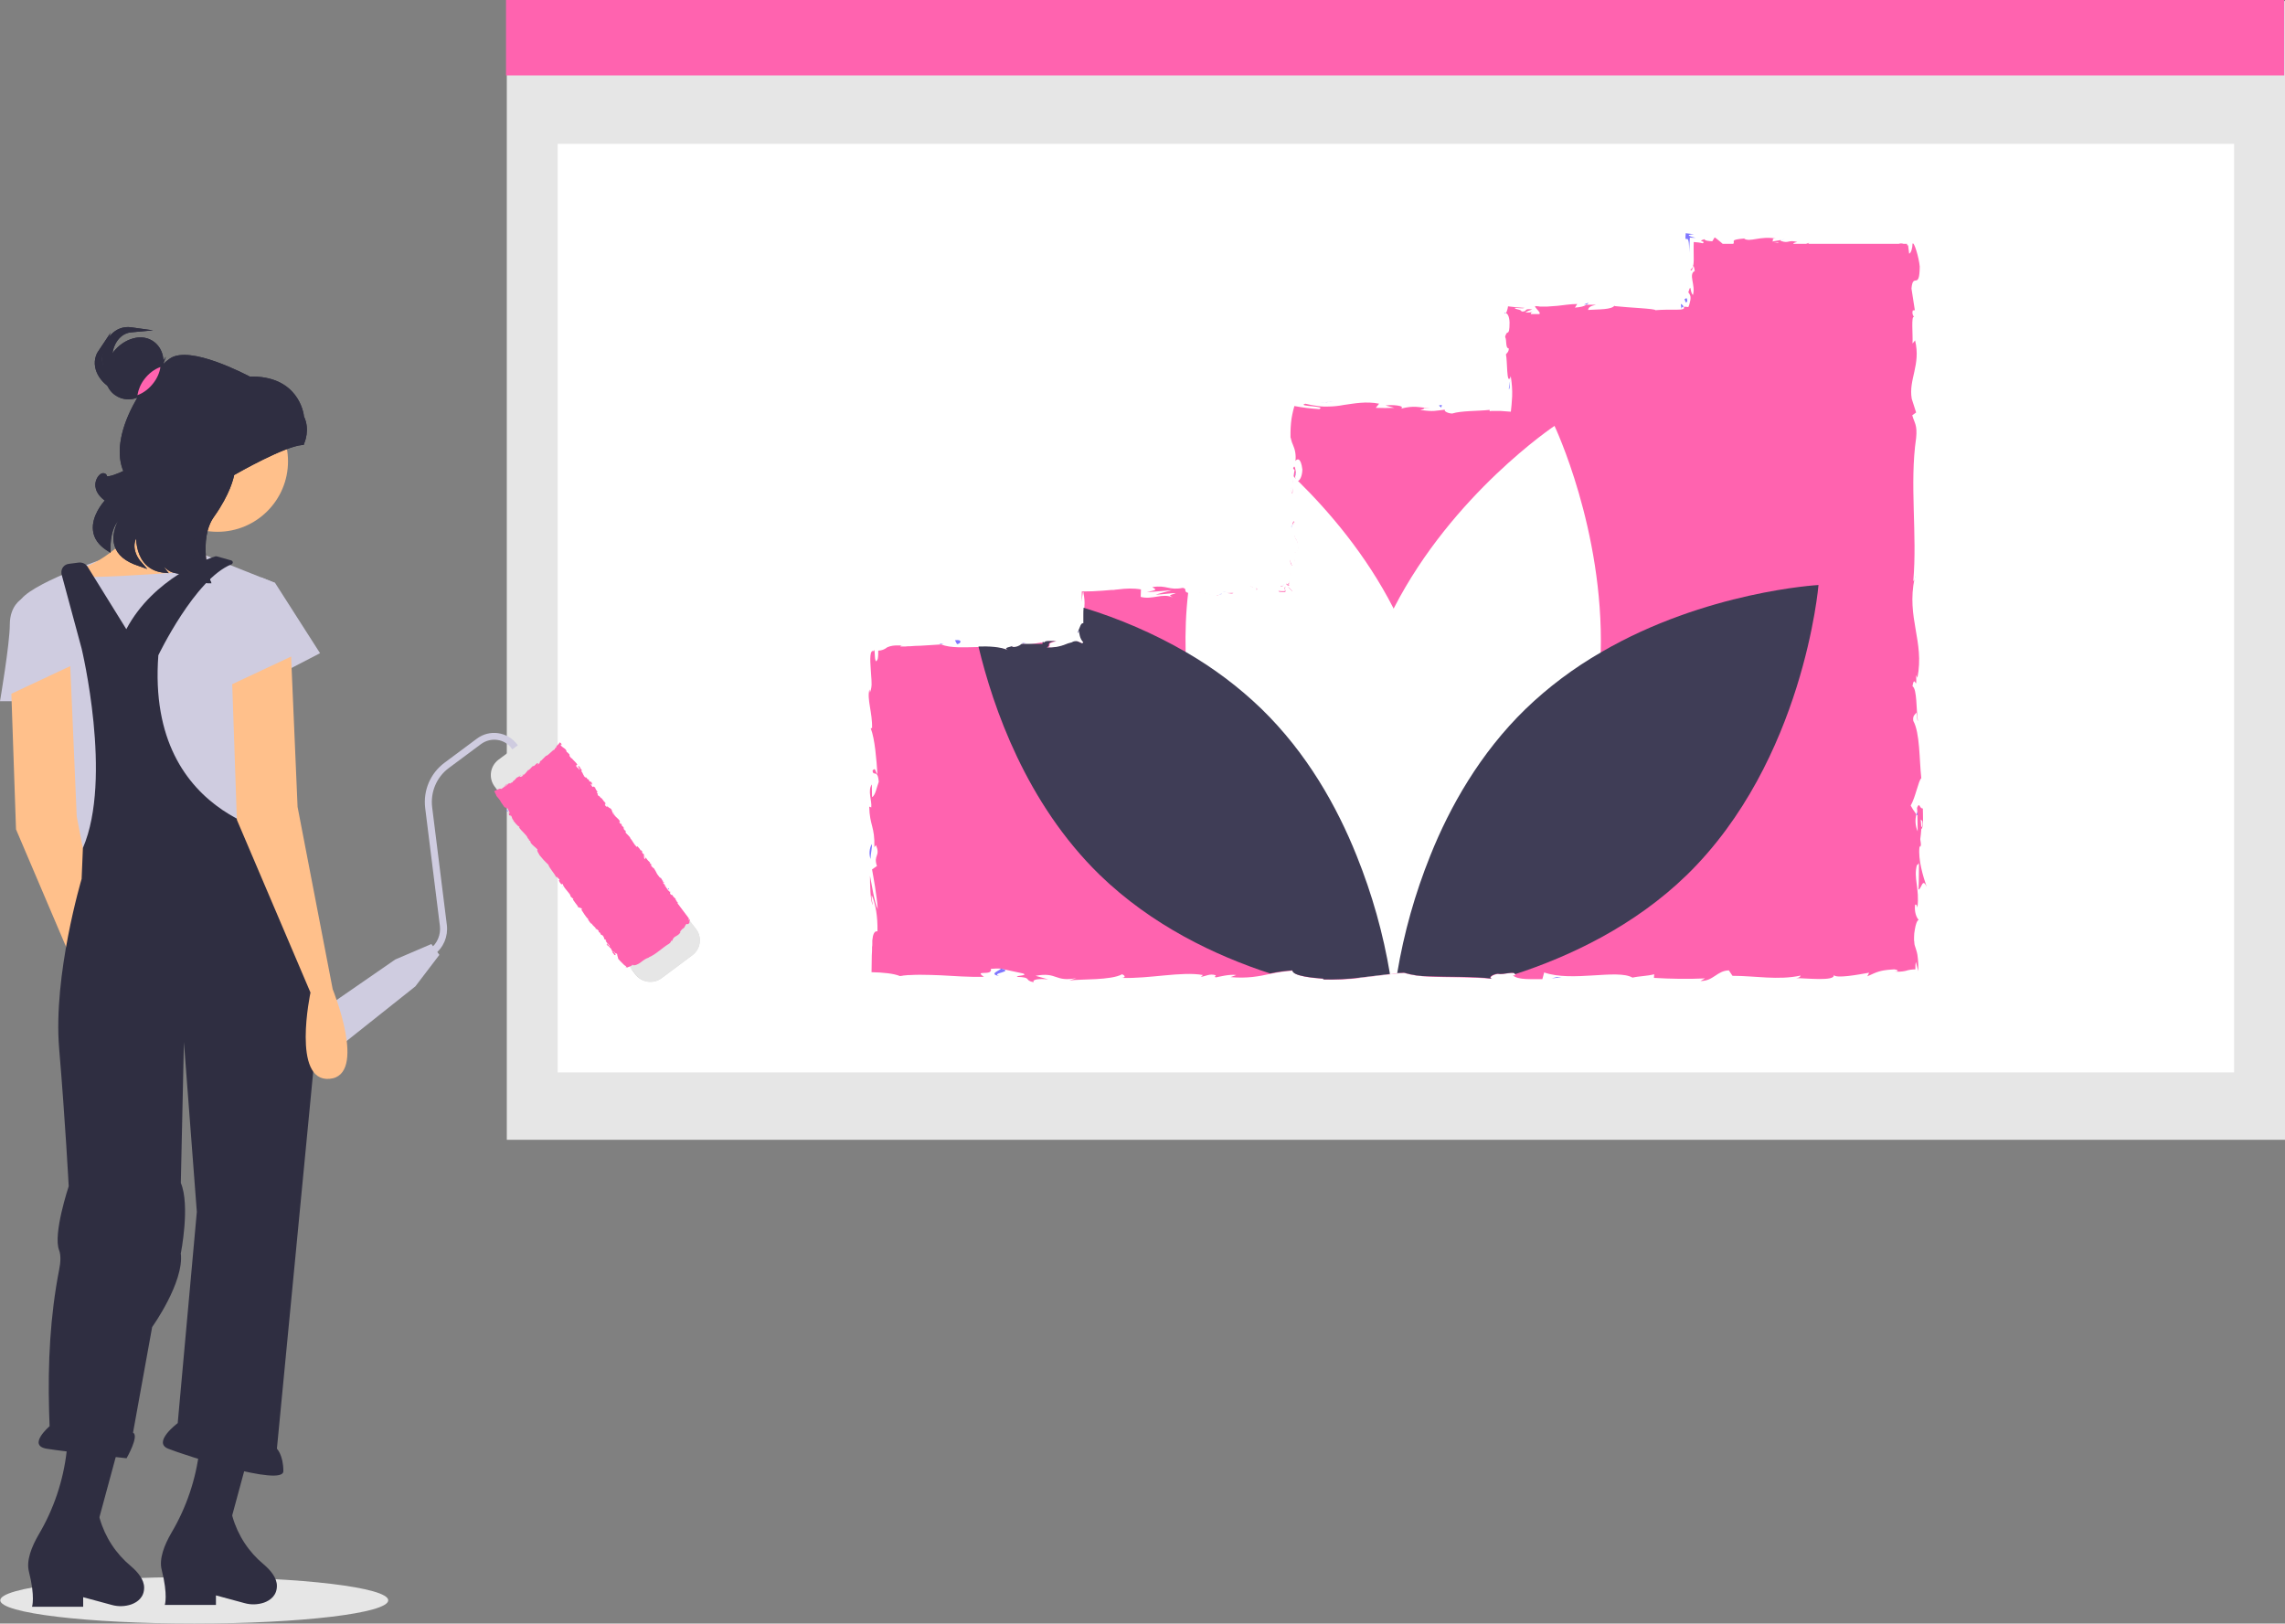 <?xml version="1.0" encoding="utf-8"?>
<!-- Generator: Adobe Illustrator 22.0.1, SVG Export Plug-In . SVG Version: 6.00 Build 0)  -->
<svg version="1.1" id="a1bb6ffe-8d83-4899-8fa0-fcb3165ea164"
	 xmlns="http://www.w3.org/2000/svg" xmlns:xlink="http://www.w3.org/1999/xlink" x="0px" y="0px" viewBox="0 0 884.6 628.6"
	 style="enable-background:new 0 0 884.6 628.6;" xml:space="preserve">
<rect x="0" y="0" width="884.6" height="628.6" fill="#808080" stroke="none"/>
<style type="text/css">
	.st0{fill:#FFFFFF;}
	.st1{fill:#7F77FF;}
	.st2{fill:#E6E6E6;}
	.st3{fill:#FF63AF;}
	.st4{fill:#3F3D56;}
	.st5{fill:#2F2E41;}
	.st6{opacity:0.2;enable-background:new    ;}
	.st7{fill:#CFCCE0;}
	.st8{fill:#FFC08B;}
	.st9{fill:#2F2E41;stroke:#2F2E41;stroke-miterlimit:10;}
</style>
<title>work_in_progress</title>
<circle class="st0" cx="217.7" cy="15" r="5.4"/>
<circle class="st0" cx="238.2" cy="15" r="5.4"/>
<ellipse transform="matrix(0.208 -0.978 0.978 0.208 190.452 265.013)" class="st0" cx="258.8" cy="15" rx="5.4" ry="5.4"/>
<path class="st1" d="M738.6,94.2l0.1,0.6c0.2,0.1,0.5,0.1,0.8,0.1L738.6,94.2z"/>
<g id="painting">
	<rect x="196.2" y="0.4" class="st2" width="688.4" height="440.9"/>
	<rect x="215.9" y="55.7" class="st0" width="649" height="359.5"/>
	<rect x="195.9" class="st3" width="688.4" height="29.2"/>
	<path class="st1" d="M584.7,146.2c-0.1,0.4-0.2,0.8-0.2,1.2L584.7,146.2z"/>
	<path class="st1" d="M501.7,184.2c0-0.9-0.2-1.3-0.3-1.3C501.5,183.7,501.6,184.4,501.7,184.2z"/>
	<path class="st1" d="M500.1,203.2c0,0.4-0.1,0.8-0.1,1.2C499.9,204,499.9,203.6,500.1,203.2z"/>
	<path class="st1" d="M584.6,147.4l-0.5,3.2C584.6,150.8,584.4,149,584.6,147.4z"/>
	<path class="st1" d="M613.2,117.9l1,0c0.3-0.2,0.6-0.4,0.8-0.7L613.2,117.9z"/>
	<path class="st1" d="M650.9,119.6c0.1-0.5,0.4-0.8,0.9-0.9c-0.3-0.4-0.5-0.7-0.9-1C650.5,117.6,651,119,650.9,119.6z"/>
	<path class="st1" d="M690.5,92.6c0.1,0,0.2,0,0.3-0.1L690.5,92.6z"/>
	<path class="st1" d="M689.7,92.8l0.8-0.1C690.2,92.7,689.9,92.7,689.7,92.8z"/>
	<path class="st1" d="M582.9,121.1c-0.2,0-0.4,0.1-0.5,0.2C582.6,121.5,582.8,121.4,582.9,121.1z"/>
	<path class="st3" d="M743.1,328c0.1-0.2,0.3-0.4,0.4-0.6l0.1,0.5c0.1-1,0-2-0.2-3c0.2-1.3,0.3-2.6,0.4-3.9c1-0.6,0.6-5.6,0.6-8
		c-1.4,0.2-1.2-2.9-2.3-0.1c0.1-0.2,0.1,0.7,0.2,2.2c0,0.3,0.1,0.7,0.1,1c0,0-0.1-0.1-0.1-0.2c0,1.6,0.1,3.7,0.1,6
		c-0.9-2.1-1.1-4.4-0.5-6.6c-0.9-1.2-1.8-2.6-2.2-3.4c1.9-3.3,3-9.7,4.1-10.6c-0.8-7.4-0.5-17.5-3.1-22.2c-0.3-2.1,0.7-2.4,1.2-3.2
		c0.3,1.2,0.2,2.7,0.6,3.3c-0.7-4.2-0.3-12.5-2.1-13.5c0.8-5.3,1.7,3,1.4-4.3l0.5,1c2.8-14.1-4.3-23.1-1.1-38.5
		c-0.1,0.6-0.2,0.9-0.5,1.1c1.6-18.2-1.5-37.5,1.1-55.4c0.5-5.1-0.6-5.7-1.5-8.8l1.5-1.1l-1.7-5.3c-1.3-7.5,3.6-13.1,1.3-22.6
		l-1,1.2c0.2-3.4-0.6-10.9,0.6-10.3c-0.6-0.7-0.8-1.6-0.5-2.5l0.8-0.1l-1.3-8.4c0.6-6.5,3.1,1,3.2-8.5c-0.3-3.5-2.3-10.1-2.8-8.8
		c0,1.4-0.5,3.6-1.3,3.8l-0.4-3.2c-0.1,0-0.3-0.1-0.4-0.1v-0.5h-1.4c-0.6-0.2-1.3-0.2-1.8,0H700l0.4-0.4l-1.2,0.4h-5
		c0.1-0.3,0.6-0.5,1.6-0.7c-3.6-1-3.2,0.7-6.3-0.4c-0.3-0.2-0.2-0.3,0.1-0.4l-3.5,0.6c0.7-0.4-0.6-1.4,1.6-1.1
		c-6.3-1.2-10.2,1.5-12.5,0l0.5-0.1c-6.5,0.5-3.8,1.1-4.7,2.1h-4.1l-0.8-0.7l-1.1-0.9c-0.4-0.3-0.8-0.7-1.2-0.9
		c-0.3,0.5-0.6,1-0.9,1.5c-1,0-3.1-0.2-3-0.8c-1.8,0.5-1.4,0.7-1,0.8c0.5,0.2,1,0.3,0.3,0.8c-1.1-0.3-2.3-0.4-3.5-0.5
		c-0.1,2.2,0,4.8,0,6.8c0,2.1-0.3,3.4-1.3,3.9c1.1,1.6,0.9-4.2,1.7,0.5c-2.6,1.3,0.4,5.4-0.7,9.3c-1.3-1.1-0.6-5-1.8-1
		c0.4,0.4,0.6,0.9,0.8,1.4c0.1,0.5,0.1,1.1,0,1.6c-0.2,0.9-0.4,1.9-0.8,2.7c-0.6-0.1-1.2-0.2-1.8-0.1c0.6,0.9-0.7,1.1-2.7,1.1
		c-1.2,0-2.5,0-3.9,0c-1.5,0-3,0.1-4.4,0.2c0.4-0.6-10.6-1-15.8-1.6l0.1-0.3c-1,1.8-6.4,1.5-10.3,1.8c0.2-1.1,0.9-1.5,3-2l-3.7,0
		c-0.9,0.6-2,0.9-4.4,1.1l0.9-1.4c-2.5,0-4.9,0.4-7.6,0.7c-1.3,0.1-2.7,0.2-4.1,0.3c-0.7,0-1.4,0-2.2,0c-0.4,0-0.8,0-1.1-0.1
		c-0.4,0-0.9-0.1-1.3-0.1c-0.1,0.3,0.3,0.7,0.6,1.1c0.4,0.4,0.7,0.8,1,1.2c0.2,0.2,0.2,0.6,0.1,0.8h-3.4c0-0.4,0.2-0.7,1-0.9
		c-1,0.3-2.1,0.4-3.1,0.2c0.8-0.4,1.7-0.8,2.7-1.1c-3.7-0.5-1.5,0.9-4.1,0.8c-0.5-1-2.5-0.7-2.7-1.4c0.7-0.1,2.8,0.4,3.8,0
		c-1.9-0.1-4.2-0.3-6.4-0.6c-0.1,0.9-0.4,1.9-0.8,2.7c0.5,0,1.3,1,1.4,3.5c0,3.2-0.3,3.7-0.6,3.9c-0.2,0.1-0.4,0.1-0.6,0.4
		c-0.1,0.2-0.2,0.4-0.3,0.6c-0.1,0.3-0.2,0.5-0.2,0.8c0.7,1.2,0,4.3,1.4,4.4c0,1.4-0.7,1.7-1.1,2.3c0.6,2.5,0.2,11.9,1.7,9l0.1-0.7
		c0,0.1,0,0.3,0.1,0.4c0.4,2.5,0.6,5.1,0.5,7.6c-0.1,2.1-0.3,4.2-0.5,5.9c-1.4-0.1-2.8-0.2-4-0.3c-0.6,0-1.2,0-1.8,0l-1.2,0
		c-0.4,0-0.8,0-1.2,0.1l0-0.5c-4.9,0.5-11,0.3-14.5,1.4c-1.5,0-3.4-0.9-2.8-1.5c-3.8,0.4-4.2,0.9-9.6,0.1c3.8-0.8-1.3-0.8,3.9-0.6
		c-4.9-0.4-6-1.2-11.3,0.1c1.8-1.2-3.7-1.6-6-1.2l3.4,0.9c-2.4,0.1-4.8,0.1-7.2,0l1.3-1.6c-5-1-9.5-0.1-13.8,0.5
		c-2,0.4-4.1,0.6-6.1,0.6l-0.7,0l-0.9,0c-0.7,0-1.5-0.1-2.2-0.2c-1.6-0.2-3.3-0.5-4.9-0.9c-1.8,0.6,0.6,0.8,2.7,1
		c2.2,0.2,4.2,0.5,2.7,1.1c-3.2-0.2-6.5-0.6-9.6-1.2c-0.6,2.1-1.1,4.3-1.3,6.5c-0.1,1.3-0.2,2.4-0.2,3.5c0,0.5,0,1,0,1.4
		c0,0.2,0,0.5,0,0.6c0,0.1,0,0.2,0.1,0.4c0.2,0.8,0.4,1.7,0.8,2.5c0.9,2,1.3,4.2,1,6.4c0.6-0.9,2.1-1.6,2.7,3.3
		c-0.1,2.7-1,4.2-1.7,4.4c-0.4,0.1-0.8-0.3-1-1c-0.1-0.2-0.1-0.4-0.1-0.6c0-1.1,0.1-1.6,0.3-1.6c-0.2-1.5-0.5-3.4-1.1-1.6l0.6,0.6
		c-0.2,0.8-0.3,1.7-0.4,2.5c-0.3,2.6-0.4,5.7-1.1,4.6c0.5,3,0.8,2,1.1,0c-0.6,5.3,0.1,8.6-0.5,14.3c0.3-1,1-1.9,1-0.9
		c-0.7,8.9,1.1,3.9,1.4,10c-0.9,3.4-2.1-1.2-1.4,4.9c-0.6,3.7-1.5,0.8-2-0.7c0.5,2.5,0.5,5.1,0,7.7c0,0.2,0,0.3-0.1,0.5
		c0,0.1,0,0.2-0.1,0.4l0,0.2c0,0.1,0,0,0,0.1l-0.1,0.1c-0.1,0.1-0.2,0.2-0.3,0.3c-0.1,0.1-0.3,0.2-0.4,0.3c-0.1-0.2-0.2-0.3-0.4-0.4
		c0.1,0.1,0.2,0.3,0.2,0.5c0.1,0.1,0.2,0.2,0.4,0.2c0.3,0.1,0.5,0.2,0.8,0.3c-0.2,0.3-0.2,0.6-0.6,0.2c0,0-0.1-0.1-0.1-0.1
		c0.3,0.5,0.7,1,1.2,1.4c0.5,0.5,1.1,1.1,0.5,1.6c-0.8-0.2-1.6-0.2-2.5-0.1c-0.2,0-0.4,0-0.6,0c-0.3,0-0.6-0.1-0.9-0.1
		c-0.5,0-1-0.3-1.2-0.7c0.9,0.1,1.6,0.1,2.1,0.1c0.3,0,0.4,0,0.4-0.1c0.1-0.1,0-0.3,0-0.6c-0.2-0.4-0.2-0.9,0.1-1.1c0,0-0.1,0-0.1,0
		c-0.1,0-0.2,0-0.3,0c-0.4,0-0.8-0.1-1.2-0.1c-0.3-0.2,0.2-0.3,0.7-0.4c-0.5-0.1-1-0.2-1.4-0.2c-0.8-0.1-1.6-0.1-2.5,0
		c-1.8,0.4-1.4,2-6.4,1.9c0.9-0.9-1.7-1.6-2.8-1.5c2.9,0,1.4,1.4-1.3,2.1c-4.6-0.7-5,0.5-7.4,0.4l2.7,0.3c-0.9,0.9-3.2,0.8-6.4,1
		c-0.1-0.2,0.2-0.3,0.5-0.4c-3.3,0.5-7.2-1.8-11.6-0.9c0,0-0.1,0-0.1,0c-2.3-0.6-0.2-1.6-2.2-2c-5.5,1.1-6-1.2-11.8-0.3
		c1.7,1.2,2,0.9-2.1,2l9.6-0.8l-6.2,1.7c2.9,0,6.1-0.7,7.8-0.5c-2.9,0.9-2.6,0.7-1.2,1.6c-4-1.8-7.8,1-12.4-0.2l0.1-2.9
		c-2.9-0.5-5.9-0.4-8.8,0l-1.1,0.1l-0.6,0.1l-0.1,0l-0.2,0l-0.5,0c-1.2,0.1-2.4,0.2-3.7,0.3c-2.5,0.2-5,0.3-7.9,0.3
		c0,1.3,0,2.6-0.1,4l0.5-3.7l0.4,0c0,0.1-0.1,0.1-0.2,0.1c0.4,1.8,0.6,3.7,0.4,5.5c0,0.2,0,0.3,0,0.5v0c0,0.9,0,1.9-0.1,2.8
		c0,0.6,0,1.1,0,1.7c0,0.3,0,0.5,0,0.8l0,0.4l0,0.3c-1-0.3-1.3,1.5-1.9,2.8c0.2,0,0.3,0.4,0.3,1c0.1,0.3,0.1,0.6,0.2,0.9
		c0.2,1,0.7,2,1.4,2.7c-0.1,0.1-0.3,0.3-0.5,0.4c-0.6-0.2-1.2-0.5-1.8-0.8c-0.6-0.1-1.2-0.1-1.8,0.2c-0.1,0.1-0.3,0.1-0.4,0.2
		c-0.1,0.1-0.2,0.1-0.3,0.1c-0.1,0-0.3,0.1-0.4,0.1c-0.5,0.2-1,0.3-1.5,0.5c-2.4,1-4.9,1.4-7.5,1.3c2.1-1-1.1-1.7,3.6-2.5
		c-2.3,0-4.4-0.2-4.4,0.5c-0.3-0.1-0.5-0.1-0.8-0.1c-1.2,0-3,0.5-4.7,0.7c-0.8,0.1-1.7,0.1-2.5,0c-0.2,0-0.4-0.1-0.5-0.2
		c-0.1,0-0.2,0.1-0.3,0.2c-1,0.9-2.3,1.3-3.6,1.2c-0.1-0.1-0.2-0.2-0.1-0.3c0,0,0,0,0,0c-0.5,0.4-3.8,0.6-1.7,1.6
		c-3.1-1.3-7.2-1.4-11.4-1.4c-5.5,0.1-11.2,0.5-14.7-1c-2.5,0.2-5.3,0.3-8,0.5c-1.4,0-2.7,0.1-4,0.2c-0.6,0-1.3,0-1.9,0.1
		c-0.7,0-1.3,0-2,0c0.2-0.1,0.2-0.3,0.3-0.3c0.2-0.1,0.5-0.1,0.8,0c-0.2,0-0.3,0-0.5-0.1c-0.2,0-0.4,0-0.6,0c-0.4,0-0.8,0-1.1,0
		c-0.6,0-1.2,0-1.8,0.1c-0.7,0.1-1.4,0.3-2.1,0.6c-1,0.8-2.2,1.3-3.5,1.3c0,1.1,0,2.1-0.2,3.2c-0.4,0.9-0.6,1-0.8,0.8
		c-0.2-0.6-0.3-1.2-0.3-1.8c-0.1-1.6-0.1-3.3-0.4-2c-1.6-0.7-1.5,3-1.2,7.1c0.1,2.4,0.3,3.4,0.3,4.9c0.1,1.4-0.1,2.7-0.6,4l-0.2-1.2
		c-1.1,3.7,1.2,9,1,15.1c0,0-0.3-0.3-0.5,0c1.6,4.1,2.2,12,2.6,17.8c-1.2-1.8-0.7-2.6-1.9-1.5c0.2,2.6,2-0.8,2.4,4.4
		c-0.7,1.7-1.3,5.4-2.6,5.9l-0.1-4.9c-1.7,2.5,0.1,6.3-0.2,8.9l-0.8-0.3c0.2,7.5,2.2,7.6,2,15.7l0.6-0.8c1.9,4.4-1.1,3.7,0.4,8.1
		l-1.9,1.3c0.5,2.9,1.9,10.2,2.2,15.4c-1.4-3-2.2-9.1-3-12.9c0,2.9,0.1,9.8,1.1,11.3c-0.2-1.2-0.7-2.6-0.4-3.8
		c1.5,3.5,2.3,8.2,2.2,14c-1.2-0.3-1.8,1.2-2,3.5c0,0.1,0,0.3,0,0.5c0,0.2,0,0.4,0,0.7c0,0.5,0,0.9-0.1,1.4c0,1,0,2-0.1,3.1
		c0,2.2-0.1,4.4-0.1,6.6c4.5,0.1,8.6,0.5,11,1.5l0.8-0.1l0.5-0.1l1-0.1c0.6-0.1,1.3-0.1,1.9-0.1c1.3-0.1,2.5-0.1,3.8-0.1
		c2.6,0,5.1,0.1,7.8,0.2c5.3,0.3,10.7,0.7,16.7,0.6c-4.2-2.9,3.5-0.1,2.7-3.1c2.7-0.2,3.8-0.1,4.1,0l-0.4-0.1c0.1,0,0.3,0.1,0.4,0.1
		v0l8.4,1.8c2,0.9-2.6,0.7-2.4,1.3c6.1,0.2,2.5,1.3,6.5,2.1c-0.8-1.1,2.1-1.5,5.6-1.1l-4.9-1.4c8.5-1.6,7.3,2.5,15.8,0.9l-2.7,0.9
		c4.4-0.6,16.1,0,20.4-2.4c0.8,0.3,1.8,1.2-0.1,1.4c10.5,0.4,23.3-2.6,31.4-1.1l-0.8,0.7c1.9-0.2,3.4-1.4,5.8-0.6
		c-0.1,0.3-0.8,0.7,0.1,0.8c1-0.2,5.2-1.3,7.8-0.9l-2.2,0.8c6.4,0.6,11-0.3,15.6-1.3c2.8-0.6,5.7-1,8.6-1.2c0,2.2,8,2.9,12,3.2
		l-0.1,0.3c4.8,0.1,9.5-0.1,14.3-0.7c3.6-0.4,7.2-0.9,10.9-1.3h0c0.2,0,0.5-0.1,0.7-0.1c0.9-0.1,1.7-0.2,2.6-0.3
		c0.3,0,0.6-0.1,0.8-0.1c0.6,0,1.2-0.1,1.8-0.1c3.1,0.9,6.3,1.3,9.5,1.4c7.7,0.4,17.3,0.1,24.6,0.9c-1.7-0.4,0.3-1.7,2.2-1.9
		c2.4,0.4,6.6-1.3,6.7,0.2c0,0.1,0,0.2,0,0.3l-0.9,0h0l0,0c1.9,1.9,7.2,1.4,11.4,1.5l0.7-2.6c10.8,3.8,28.3-1.4,34.2,2
		c2.6-0.6,5.8-0.6,8.4-1.3l-0.1,1.4c6.6,0.4,13.2,0.5,19.8,0.2l-1.8,1c5,0.1,6.4-4,11-4.1l1.4,2.1c8.8,0,17.7,1.8,26.4-0.1
		c-0.1,0.3-0.4,0.9-1.8,1c4,0,15.2,1.3,14.6-1.2c1,1.4,9.2-0.1,13.7-0.9l-0.7,1.4c2-0.9,3-1.4,4.3-1.8c0.7-0.2,1.4-0.4,2.1-0.5
		c0.5-0.1,0.9-0.1,1.5-0.2c0.7-0.1,1.6-0.1,2.5-0.2c1.7,0.2,2,0.9,0,0.8c1.5,0.2,3,0.1,4.4-0.2c1.2-0.4,2.5-0.6,3.8-0.6
		c0-1,0-2,0.2-2.9c0.3,1.1,0.6,2.3,0.9,3.6c0.1-2.1,0-4.2-0.3-6.3c-0.2-1.3-0.6-2.2-1.1-3.9c0-0.2-0.1-0.5-0.1-0.8
		c0-0.2,0-0.5-0.1-0.8c0-0.4,0-0.9,0-1.4c0-1,0.1-1.9,0.3-2.9c0.3-1.9,0.8-3.5,1.5-3.8c-0.8-0.6-1.8-3.1-1.4-5.8
		c0.5-0.4,0.8,0.6,0.9,1.1c0.9-7.6-1.6-11.3-0.2-16.5c0.4-0.1,0.7-0.5,0.8-0.9c0,5.5-0.1,10.1-0.2,10.4c1.2-0.1,1.5-4.9,3.2-1
		C744.5,339.4,742.5,332.7,743.1,328z M744.2,317.9c0.2,1.6-0.1,2.2-0.4,2.4c0-0.8-0.1-1.7-0.2-2.8c0,0-0.1-0.1-0.2-0.2
		C743.7,317.4,744,317.6,744.2,317.9z M688.2,93.9c0.2,0.1,0.3,0.1,0.5,0.2h-2.1C687,94.1,687.6,94,688.2,93.9L688.2,93.9z"/>
	<path class="st1" d="M584.7,146.2c0-0.2,0.1-0.3,0.2-0.5c-0.1,0.1-0.1,0.1-0.2,0.2L584.7,146.2z"/>
	<path class="st1" d="M653.1,92.5c0.4,0,0.9,0.6,0.8,5.3l0.3-5.8l2.2,0.1c-1.7-0.5-4.6-1.2-0.6-1.4c-1.4-0.2-2.4-0.3-3.2-0.4
		C652.3,93.2,652.7,92.5,653.1,92.5z"/>
	<path class="st1" d="M653.2,116.5c-0.1-1.1-0.3-1.1-0.5-1c-0.2,0.1-0.4,0.4-0.6,0.3C652.6,117,652.7,117.7,653.2,116.5z"/>
	<path class="st1" d="M557.9,158.1l0.3-1.3C555.7,157,558.3,157.3,557.9,158.1z"/>
	<polygon class="st1" points="512.8,155.8 513,155.8 513.4,155.7 515,155.6 516.1,155.4 514,155.7 512.9,155.8 511.1,155.9 
		512.4,155.8 	"/>
	<path class="st0" d="M619.7,252.5c-0.2,11.9-1.9,23.7-4.9,35.1c-11.9,43.8-44.3,75.7-61.8,90.3c-3.2,0-6.4-0.5-9.5-1.4
		c-0.6,0-1.2,0.1-1.8,0.1c-0.3,0-0.6,0.1-0.8,0.1c-0.9,0.1-1.8,0.2-2.6,0.3c-0.2,0-0.5,0.1-0.7,0.1h0c-5.7-14.8-9.7-30.1-12.1-45.8
		l0,0v0c-3-20.1-3.5-43.6,2.9-67.2c2.7-10,6.5-19.6,11.3-28.8c22.7-44.1,62.1-70.4,62.1-70.4S620.9,205,619.7,252.5z"/>
	<path class="st0" d="M500.1,203.2c0,0.4-0.1,0.8-0.1,1.2C499.9,204,499.9,203.6,500.1,203.2z"/>
	<path class="st0" d="M553.5,331.4C553.5,331.4,553.5,331.4,553.5,331.4c-2.4,15.6-6.4,30.8-12,45.4c-0.3,0-0.6,0.1-0.8,0.1
		c-0.9,0.1-1.8,0.2-2.6,0.3c-0.2,0-0.5,0.1-0.7,0.1h0c-3.7,0.4-7.2,0.9-10.9,1.3c-17.3-14.3-50.5-46.5-62.5-90.9
		c-3.1-11.5-4.7-23.3-5-35.2c-0.2-7.8,0.1-15.5,1-23.2c4.3-0.8,8.3,1.4,11.6,0.9c-0.4,0.1-0.6,0.2-0.5,0.4c3.2-0.3,5.5-0.2,6.4-1
		l-2.7-0.3c2.4,0.1,2.8-1.1,7.4-0.4c2.6-0.7,4.1-2.1,1.3-2.1c1.2-0.2,3.7,0.6,2.8,1.5c5,0,4.7-1.5,6.4-1.9h2.5
		c0.4,0.1,0.9,0.1,1.4,0.2c-0.5,0.1-1,0.2-0.7,0.4c0.4,0,0.8,0.1,1.2,0.1c0.1,0,0.2,0,0.3,0c0,0,0.1,0,0.1,0
		c-0.3,0.2-0.2,0.7-0.1,1.1c0.1,0.2,0.2,0.5,0,0.6c-0.1,0.1-0.2,0.1-0.4,0.1c-0.5,0-1.1,0-2.1-0.1c0.3,0.4,0.7,0.7,1.2,0.7
		c0.3,0.1,0.6,0.1,0.9,0.1c0.2,0,0.4,0,0.6,0c0.8-0.1,1.7-0.1,2.5,0.1c0.6-0.5,0-1.1-0.5-1.6c-0.5-0.4-0.9-0.9-1.2-1.4
		c0,0,0.1,0.1,0.1,0.1c0.4,0.4,0.4,0.1,0.6-0.2c-0.3-0.1-0.5-0.2-0.8-0.3h0.7v-1.6c0-0.2,0-0.3,0.1-0.5c0.4-2.5,0.4-5.1,0-7.7
		c0.5,1.5,1.4,4.4,2,0.7c-0.7-6.1,0.5-1.4,1.4-4.9c-0.3-6.1-2.1-1.1-1.4-10c0-1-0.7-0.1-1,0.9c0.5-5.7-0.2-9,0.5-14.3
		c-0.3,2-0.6,3-1.1,0c0.7,1.1,0.9-2,1.1-4.6c0.2,0.2,0.5,0.4,0.7,0.7c0.3,0.3,0.7,0.7,1,1c12.2,12,26.5,28.7,37.1,49.4c0,0,0,0,0,0
		c0,0,0,0,0,0c4.8,9.2,8.5,18.8,11.3,28.8C557,287.8,556.5,311.3,553.5,331.4z"/>
	<g id="bud">
		<path class="st1" d="M497,226.4C497,226.4,497,226.4,497,226.4C497,226.4,497,226.5,497,226.4c0,0.1-0.2,0.1-0.3,0.1
			c-0.1,0-0.1,0-0.2,0C496.7,226.5,496.9,226.4,497,226.4C497,226.4,497,226.4,497,226.4z"/>
		<path class="st1" d="M386.9,377.9c-3.9-1.2,6.3-1.6,0.5-2.9C387.9,375.5,382.1,377.1,386.9,377.9z"/>
		<path class="st1" d="M417.7,244.2c-0.1,0.3-0.3,0.6-0.6,0.9C417.4,244.4,417.5,244.2,417.7,244.2z"/>
		<path class="st1" d="M474.8,229.3c-0.5,0-1.1-0.1-1.6-0.2L474.8,229.3z"/>
		<path class="st1" d="M397.3,249c-0.5-0.1-1.1-0.1-1.6,0c0.1,0.1,0.2,0.1,0.4,0.2C396.4,249,396.8,249,397.3,249z"/>
		<path class="st1" d="M397.3,249c0.2,0,0.4,0.1,0.7,0.1C397.7,249.1,397.5,249,397.3,249z"/>
		<path class="st1" d="M363.6,249.1c0.2,0.1,0.4,0.2,0.6,0.3c0.3,0,0.7-0.1,1.1-0.1L363.6,249.1z"/>
		<path class="st1" d="M392.1,250.1c0,0,0,0.1-0.1,0.1C392.1,250.1,392.1,250.1,392.1,250.1z"/>
		<path class="st1" d="M733,375.9c-0.2,0-0.4,0-0.7-0.1C732.6,375.9,732.8,375.9,733,375.9z"/>
		<path class="st1" d="M742.3,344.3C742.3,344.3,742.3,344.4,742.3,344.3C742.3,344.4,742.3,344.4,742.3,344.3z"/>
		<path class="st1" d="M471.8,230.2c0.4-0.1,0.7-0.2,1-0.3C473.6,230,472.6,230,471.8,230.2z"/>
		<path class="st1" d="M741.3,223.8c0.1-0.2,0.1-0.5,0.2-0.8C741.4,223.2,741.3,223.5,741.3,223.8z"/>
		<path class="st1" d="M497.7,226.9c-0.1,0.1-0.2,0.1-0.2,0.1C497.5,227,497.6,226.9,497.7,226.9z"/>
		<path class="st1" d="M471.6,230.2c0.1,0,0.2,0,0.2,0C471.8,230.2,471.7,230.2,471.6,230.2z"/>
		<path class="st1" d="M742.4,315c0-0.2-0.1-0.4-0.1-0.7c-0.1,0.3-0.2,0.6-0.3,1l0.4,0.6L742.4,315z"/>
		<path class="st1" d="M369.7,247.9l0.8,1.5C372.2,249.2,372.6,247.4,369.7,247.9z"/>
		<path class="st1" d="M337.5,326.8c-1,1.8-1.1,3.9-0.5,5.8C337.1,330.3,337.7,328,337.5,326.8z"/>
		<polygon class="st1" points="600.7,378.8 604.5,378.4 602.7,378.3 		"/>
		<path class="st0" d="M471.8,230.2c0.4-0.1,0.7-0.2,1-0.3C473.6,230,472.6,230,471.8,230.2z"/>
		<path class="st0" d="M473.2,229.1l1.6,0.2C474.3,229.3,473.7,229.2,473.2,229.1z"/>
		<path class="st0" d="M496.7,226.5c-0.1,0-0.1,0-0.2,0c0.1,0,0.3,0,0.4-0.1c0,0,0,0,0,0s0,0,0,0c0,0,0,0,0,0
			C497,226.5,496.8,226.5,496.7,226.5z"/>
		<path class="st0" d="M497.7,226.9c-0.1,0.1-0.2,0.1-0.2,0.1C497.5,227,497.6,226.9,497.7,226.9z"/>
		<path class="st4" d="M417.7,244.2c-0.1,0.3-0.3,0.6-0.6,0.9C417.4,244.4,417.5,244.2,417.7,244.2z"/>
		<path class="st4" d="M392.1,250.1c0,0,0,0.1-0.1,0.1C392.1,250.1,392.1,250.1,392.1,250.1z"/>
		<path class="st4" d="M538.1,377.1c-0.2,0-0.5,0.1-0.7,0.1h0c-3.7,0.4-7.2,0.9-10.9,1.3c-4.7,0.6-9.5,0.8-14.3,0.7l0.1-0.3
			c-4-0.3-12-1-12-3.2c-2.9,0.2-5.8,0.6-8.6,1.2c-21.2-6.9-45.8-18.6-66-38.2c-28.4-27.7-41.2-64.6-46.9-88.4
			c4.2-0.1,8.4,0.1,11.4,1.4c-2.1-1,1.2-1.2,1.7-1.6c-0.1,0.1-0.1,0.3,0,0.4c0,0,0,0,0,0c1.3,0.1,2.6-0.3,3.6-1.2h8.1v-0.7
			c0.3,0,0.5,0,0.8,0.1c0-0.7,2.1-0.5,4.4-0.5c-4.6,0.8-1.5,1.4-3.6,2.5c2.6,0.1,5.1-0.3,7.5-1.3c0.5-0.2,1-0.4,1.5-0.5
			c0.1,0,0.3-0.1,0.4-0.1c0.1,0,0.2-0.1,0.3-0.1c0.1-0.1,0.3-0.1,0.4-0.2c0.6-0.3,1.2-0.3,1.8-0.2c0.6,0.3,1.2,0.5,1.8,0.8
			c0.2-0.1,0.3-0.2,0.5-0.4c-0.7-0.7-1.2-1.7-1.4-2.7c-0.1-0.4-0.1-0.7-0.2-0.9c-0.1-0.6-0.1-1-0.3-1c0.6-1.2,0.9-3,1.9-2.8l0-0.3
			l0-0.4c0-0.3,0-0.5,0-0.8c0-0.5,0-1.1,0-1.7c0-1,0-1.9,0.1-2.8c13.8,4.2,27,9.9,39.5,17.1c10.6,6.1,20.5,13.5,29.3,22
			c17.7,17.2,29.3,37.9,36.9,56.9v0l0,0C531.2,346.2,535.5,361.5,538.1,377.1z"/>
		<path class="st4" d="M585.5,377.5L585.5,377.5C585.6,377.5,585.6,377.5,585.5,377.5L585.5,377.5z"/>
		<path class="st4" d="M704,226.5c0,0-5.6,68-51,112.3c-20.4,19.8-45.3,31.5-66.5,38.4c-0.2-1.4-4.3,0.3-6.7-0.2
			c-1.9,0.2-3.9,1.5-2.2,1.9c-7.3-0.9-16.9-0.6-24.6-0.9c-3.2,0-6.4-0.5-9.5-1.4c-0.6,0-1.2,0.1-1.8,0.1c-0.3,0-0.6,0.1-0.8,0.1
			c2.6-15.6,6.9-30.8,12.8-45.5c7.6-19,19.3-39.7,36.9-56.8c8.8-8.5,18.7-15.9,29.3-22C660.4,228.9,704,226.5,704,226.5z"/>
	</g>
</g>
<path class="st1" d="M234.6,311.6c-0.1-0.1-0.2-0.2-0.2-0.1C234.5,311.6,234.5,311.6,234.6,311.6z"/>
<path class="st1" d="M232.7,308.7c0-0.1,0-0.1-0.1-0.2L232.7,308.7z"/>
<path class="st1" d="M246,327.2c-0.1,0,0.1,0.3,0.2,0.5L246,327.2z"/>
<path class="st1" d="M251.8,334.6l0.1,0.1c0.1,0,0.1,0,0.2,0L251.8,334.6z"/>
<path class="st1" d="M255.4,340c0.1,0,0.3,0.1,0.4,0.2c0.1,0,0.1-0.1,0.1-0.2C255.8,339.8,255.5,340,255.4,340z"/>
<path class="st1" d="M266.7,355.7L266.7,355.7c0,0.1,0,0.2,0.1,0.2L266.7,355.7z"/>
<path class="st1" d="M229.1,303.3L229.1,303.3C229.3,303.4,229.2,303.4,229.1,303.3z"/>
<path class="st1" d="M196.1,314.1c-0.2-0.7,0.9,0.7,0.5-0.3C196.6,313.9,195.7,313.3,196.1,314.1z"/>
<path class="st1" d="M220.3,291.8c0,0.1,0,0.1,0,0.2C220.4,292,220.4,292,220.3,291.8z"/>
<path class="st1" d="M215.7,288.5c-0.2,0.1-0.3,0.2-0.4,0.4c0,0,0.1,0,0.1,0C215.5,288.7,215.6,288.6,215.7,288.5z"/>
<path class="st1" d="M211.2,292.8c0,0,0.1,0,0.1,0l0.1-0.1L211.2,292.8z"/>
<path class="st1" d="M237.8,369.2C237.8,369.2,237.8,369.2,237.8,369.2C237.9,369.2,237.8,369.1,237.8,369.2l-0.1-0.1L237.8,369.2z"
	/>
<path class="st1" d="M246.3,327.8C246.4,327.9,246.4,327.9,246.3,327.8C246.4,327.9,246.4,327.9,246.3,327.8L246.3,327.8z"/>
<path class="st1" d="M259.1,344.4c-0.5-1.3,0,0.4-0.8-0.8l0.6,0.9C258.8,344.3,258.8,344,259.1,344.4z"/>
<path class="st1" d="M256.6,340.8c-0.3-0.2-0.4-0.3-0.2,0.1C256.8,341.3,256.5,340.8,256.6,340.8z"/>
<path class="st1" d="M242.1,321.8l0.2-0.1C242,321.3,242.2,321.7,242.1,321.8z"/>
<polygon class="st1" points="238.3,315.8 237.7,315.3 238.1,315.7 "/>
<path class="st1" d="M211.7,292l0.3,0.1C212.2,291.9,212,291.6,211.7,292z"/>
<path class="st1" d="M197.5,303.1c0.3-0.1,0.6-0.3,0.9-0.4C198.1,302.7,197.7,302.9,197.5,303.1z"/>
<polygon class="st1" points="217.6,343.1 218.1,343.6 217.9,343.3 "/>
<g id="girl">
	<ellipse class="st2" cx="75.2" cy="619.6" rx="75.1" ry="9"/>
	<g id="boots">
		<path class="st5" d="M77.4,559.5l-0.2,1.8c-1.3,11.3-5,22.3-10.8,32.1c-2.8,4.8-4.9,10.2-3.8,14.4c2.5,9.9,1.2,13.6,1.2,13.6h19.8
			v-3.7l11.1,3c2.5,0.7,5.1,0.6,7.5-0.2c2.5-0.9,5-2.8,5-6.5c0-3.1-2.4-6-5.1-8.3c-5.8-4.8-10-11.2-12.1-18.5l-0.1-0.5l7.4-27.3
			L77.4,559.5z"/>
		<path class="st5" d="M26,560.2l-0.2,1.8c-1.3,11.3-5,22.3-10.8,32.1c-2.8,4.8-4.9,10.2-3.8,14.4c2.5,9.9,1.2,13.6,1.2,13.6h19.8
			v-3.7l11.1,3c2.5,0.7,5.1,0.6,7.5-0.2c2.5-0.9,5-2.8,5-6.5c0-3.1-2.4-6-5.1-8.3c-5.8-4.8-10-11.2-12.1-18.5l-0.1-0.5l7.4-27.3H26z
			"/>
	</g>
	<g id="paint_x5F_brush">
		<path class="st6" d="M269.4,359.7l-1.7-2.2l-0.3-0.5c2.4,3.2,1.8,7.8-1.5,10.2c0,0,0,0,0,0l-11.8,8.8c-3.2,2.4-7.8,1.8-10.2-1.5
			l0.3,0.5l1.7,2.2c2.4,3.2,7,3.9,10.2,1.5l11.8-8.8C271.2,367.5,271.9,362.9,269.4,359.7z"/>
		<polygon class="st7" points="160.8,381.9 170.1,369.7 167,365.5 153,371.5 92.1,413.6 102.8,428 		"/>
		<path class="st7" d="M156.7,378.1l-1.6-2.1l11.4-8.6c2.8-2.1,4.2-5.5,3.8-8.9l-5.7-45.7c-0.8-6.8,2-13.4,7.5-17.5l12.5-9.3
			c4.9-3.7,11.9-2.7,15.6,2.2l2.9,3.8l-2.1,1.6l-2.9-3.8c-2.8-3.8-8.1-4.5-11.9-1.7l-12.5,9.3c-4.7,3.5-7.1,9.3-6.4,15.1l5.7,45.7
			c0.5,4.4-1.3,8.7-4.8,11.3L156.7,378.1z"/>
		<path class="st2" d="M192.9,294.2l11.8-8.8c3.2-2.4,7.8-1.8,10.2,1.5l54.6,72.8c2.4,3.2,1.8,7.8-1.5,10.2l-11.8,8.8
			c-3.2,2.4-7.8,1.8-10.2-1.5l-54.6-72.8C189.1,301.2,189.7,296.7,192.9,294.2z"/>
		<path class="st3" d="M267,355.9c-0.2,0.2-0.5,0.4-0.6,0.4l0.3-0.5c0,0,0,0-0.1-0.1c0,0,0,0,0.1-0.1l-3.9-5.2l0.1,0l-0.2-0.1
			l-0.5-0.7c0.1,0,0.1,0,0.3,0.1c-0.2-0.6-0.4-0.3-0.6-0.9c0-0.1,0-0.1,0.1,0l-0.5-0.4c0.1,0,0.2-0.3,0.3,0.1
			c-0.4-1-1.3-1.2-1.3-1.7l0.1,0.1c-0.7-0.8-0.6-0.4-0.8-0.4l-0.4-0.6l0.1-0.7l-0.3,0.1c-0.1-0.1-0.2-0.4-0.1-0.4
			c-0.5-0.3,0,0.2-0.4,0c-0.2-0.8-1.3-1.5-1-2c-0.3-0.1,0.3,0.7-0.3,0.1c0.3-0.5-0.6-0.7-0.8-1.4c0.3,0,0.6,0.6,0.4-0.1
			c-0.6-0.1-0.7-1.1-1.1-1.5c-0.3,0.2-0.9-0.9-1.5-1.6c-0.4-0.8-0.8-1.6-1.3-2.3l0.1,0c-0.4,0.1-0.9-0.7-1.3-1.2
			c0.2-0.1,0.3-0.1,0.6,0.2l-0.4-0.5c-0.2-0.1-0.5-0.3-0.6-0.5l0.3,0c-0.7-0.6-1.3-1.3-1.8-2.1c-0.2,0.1-0.1,0.5-0.4,0.6l-0.3-0.5
			c0.1,0,0.2,0,0.3,0.1c-0.1-0.1-0.3-0.2-0.4-0.4l0.5,0.2c-0.2-0.5-0.3-0.1-0.5-0.4c0.2-0.1-0.1-0.3,0.1-0.4
			c0.1,0.1,0.1,0.3,0.3,0.4c-0.2-0.3-0.4-0.7-0.4-1.1c-0.1,0.1-0.2,0.2-0.4-0.1c-0.5-0.7,0-0.4-0.2-0.8c-0.2-0.1-0.4-0.6-0.7-0.4
			c-0.1-0.2-0.1-0.3-0.1-0.4c-0.4-0.3-1.2-1.6-1.2-1l0,0.1l-0.1,0c-1.1-1-1.6-2.4-2.6-3.5l0.1-0.1c-0.5-0.6-1.1-1.2-1.7-1.8
			c-0.1-0.2-0.2-0.6,0-0.6c-0.4-0.4-0.8-0.8-1-1.3c0.5,0.4,0-0.3,0.5,0.5c-0.4-0.7-0.4-1-1.2-1.5c0.4,0.1-0.1-0.7-0.4-1l0.2,0.6
			c-0.3-0.3-0.5-0.6-0.7-1l0.4,0c-0.7-1.6-2.4-2-2.6-3.5c-0.5-0.2,0.4,0.8,0,0.7c-0.3-0.6-0.5-1.2-0.7-1.8c-0.5-1-1-0.5-1.6-1.5
			c0,0.2-0.2,0.5-0.8-0.1c-0.4-0.7-0.2-1.1,0.2-0.7c0.1,0.1,0.1,0.2,0.1,0.3c0.2,0.2,0.4,0.4,0.3,0.1l-0.2,0
			c-0.1-0.4-0.8-1.2-0.5-1.1c-0.4-0.4-0.3-0.1-0.1,0.3c-0.5-0.9-0.9-1.3-1.5-2.1c0,0.2,0,0.4-0.1,0.2c-0.8-1.3-0.6-0.4-1.2-1.2
			c-0.2-0.6,0.5-0.1-0.3-0.8c-0.3-0.6,0.2-0.3,0.4-0.2c-0.5-0.6-0.9-1.2-1.2-1.9l0.4,0.3c-0.2-0.2-0.4-0.4-0.5-0.6l0,0.4
			c-0.1-0.3-0.3-0.5-0.2-0.5c-0.3-0.1-0.2,0.4-0.7,0.1c-0.1-0.4-0.8-0.9-0.6-1.2c0.6,1,0.2-0.3,0.8,0.5c-0.2-0.2-0.3-0.4-0.4-0.6
			c0-0.1,0.1,0,0.1,0c-0.5-1.1-0.6-0.2-1.3-1.2c0.2,0,0.1-0.4,0-0.6c0.3,0.4-0.1,0.4-0.5,0.1c-0.4-0.7-0.6-0.6-0.8-0.9l0.2,0.4
			c-0.2,0-0.4-0.3-0.8-0.7c0.1-0.1,0.4,0.3,0.3,0.1c-0.6-0.3-0.6-1.3-1.2-1.8c-0.1-0.4,0.2-0.2,0.1-0.6c-0.7-0.6-0.4-1-1.2-1.6
			c0,0.4,0.1,0.4-0.5,0l1.1,1.2l-0.9-0.6c0.3,0.4,0.7,0.7,0.9,1c-0.5-0.3-0.4-0.3-0.4,0c-0.1-0.7-1-0.9-1.2-1.7l0.5-0.3
			c-0.5-1.1-1.5-1.5-2.3-2.8l0.2,0.4c-0.3,0-0.6-0.7-1-1.1c0.2-0.1,0.1-0.4,0-0.6c-0.1,0.1-0.7-0.9-1-0.8l-0.2-0.7
			c-0.6-1-1.4-0.9-2.2-2.1c0.2,0,0.2-0.1,0.2-0.2c0-0.1,0.1-0.1,0.5,0.3c-0.4-0.5-0.7-1-0.7-0.8c0-0.1-0.1-0.1-0.1-0.2l-0.1-0.1
			c0,0-0.1,0-0.1,0.1l-0.4,0.5c-0.2,0.3-0.5,0.6-0.8,0.8c-0.1,0.3-0.1,0.5-0.5,0.9c-0.1,0-0.1-0.1-0.1-0.1c0,0.1-0.4,0.6,0,0.5
			c-1.3,0.4-2.4,2.3-3.6,2.6c-0.6,0.6-1.3,1.3-1.9,1.9c0-0.1-0.1-0.1,0.1-0.2c-0.9,0.6-0.1,0.9-1.2,1.5c-0.7,0.2,0.4-0.5,0-0.4
			c-0.5-0.4-1.1,1-1.9,1.2l0.1-0.2c-0.6,0.2-1,1.1-1.9,1.7c0,0,0-0.1-0.1-0.1c-0.6,0.8-1.3,1.6-2.1,2.2c0.1-0.4,0.3-0.4,0-0.5
			c-0.3,0.3,0.3,0.3-0.3,0.8c-0.3,0.1-0.9,0.3-1.1,0.1l0.7-0.5c-0.5,0-0.9,0.6-1.3,0.8l0-0.2c-1,0.8-0.8,1.1-2,1.8l0.2,0
			c-0.4,0.7-0.6,0.1-1.1,0.8l-0.4-0.2c-0.6,0.6-1.3,1.2-2,1.7c0.5-0.6,1-1.1,1.6-1.6c-0.6,0.3-1.1,0.7-1.5,1.1
			c0.2-0.1,0.3-0.3,0.5-0.4c-0.5,0.7-1.1,1.2-1.8,1.5c-0.1-0.4-0.9,0-1.9,0.5l-0.4,0.2l-0.2,0.1c-0.1,0-0.2,0.1-0.1,0.1
			c0.2,0.2,0.3,0.4,0.4,0.7c0.2,0.3,0.4,0.7,0.5,1.1c0.2,0.2,0.4,0.5,0.6,0.7c0.1,0.2,0.3,0.3,0.4,0.5c0.3,0.3,0.5,0.7,0.7,1.1
			c0.5,0.7,1,1.5,1.6,2.3c0-0.9,0.4,0.5,0.8,0c0.3,0.3,0.4,0.5,0.4,0.6l0-0.1l0,0.1l0,0l0.6,1.4c0.1,0.4-0.4-0.3-0.5-0.2
			c0.6,0.8,0,0.5,0.3,1.1c0.1-0.2,0.5,0.1,0.7,0.6l-0.3-0.8c1.1,0.9,0.3,1.3,1.5,2.3l-0.4-0.2c0.5,0.5,1.6,2.2,2.5,2.5
			c0,0.1,0,0.4-0.2,0.2c1,1.5,2.8,2.8,3.4,4.1l-0.2,0c0.2,0.2,0.6,0.3,0.7,0.7c-0.1,0-0.2,0-0.1,0.1c0.4,0.3,0.7,0.6,0.9,0.9
			l-0.4-0.2c0.9,1.5,1.9,1.9,2.9,3c-0.4,0.3,0.3,1.4,0.7,2l-0.1,0c1.1,1.4,2.3,2.7,3.6,3.9c0.3,1.2,2.2,3.2,3.1,4.9
			c-0.1-0.3,0.3-0.2,0.5,0.1c0.2,0.4,1,0.8,0.6,1l-0.1-0.1c-0.1,0.5,0.5,1.2,0.9,1.7l0.5-0.2c0.5,1.9,3.1,3.7,3.1,4.9
			c0.4,0.3,0.7,0.7,1.1,1l-0.2,0.2c0.6,0.9,1.3,1.8,2,2.7l-0.3-0.1c0.5,0.7,1.3,0.4,1.8,1l-0.2,0.4c0.9,1.2,1.5,2.6,2.7,3.6
			c-0.1,0-0.2,0.1-0.3-0.1c0.4,0.6,1.4,2.3,1.7,1.8c-0.3,0.2,0.9,1.2,1.5,1.8l-0.3,0.1c0.6,0.2,1.1,0.5,1.4,1c0.1,0.2-0.1,0.3-0.2,0
			c0.3,0.7,0.6,0.3,1,1.1l-0.3-0.2c0.2,0.4,0.5,0.6,0.9,0.7c0.4,0.3,0.8,1.2,0.7,1.5c0.4,0.1,0.7,0.3,0.8,0.6c0,0.1-0.2,0-0.3,0
			c0.6,1.1,1.4,1.3,1.7,2.2c-0.1,0.1-0.1,0.1,0,0.2c-0.6-0.8-1.1-1.5-1-1.4c-0.2,0.2,0.3,0.8-0.4,0.5c0.8,0.5,1.4,1.1,2,1.8
			c0,0,0,0.1,0,0.1l-0.1,0c0.1,0.1,0.2,0.3,0.3,0.4c0.1,0.2,0.2,0.4,0.3,0.6c-0.1,0.2,0.5,0.8,0.7,1.2c0.2-0.2,0.5,0.3,0.4-0.3
			c0,0.1-0.1,0-0.2-0.3c0,0-0.1-0.1-0.1-0.1l0,0l-0.6-0.8c0.4,0.2,0.6,0.5,0.8,0.8c0.3,0.1,0.6,0.1,0.7,0.2c0,0.7,0.5,1.7,0.4,1.9
			c0.4,0.5,0.9,1,1.4,1.5c0.2,0.2,0.5,0.5,0.7,0.7c0.2,0.2,0.5,0.5,0.8,0.6c0.1,0.1,0.2,0.3,0.3,0.4c0,0.1,0.1,0.1,0.2,0.2
			c-0.1,0-0.1,0.1-0.2,0.1l-0.1-0.2c-0.1-0.1-0.2-0.2-0.3-0.2c0.2,0.1,0.3,0.6,0.7,0.3l1-0.4c0.2-0.1,0.5-0.2,0.7-0.3
			c0.1-0.1,0.2-0.2,0.2-0.3c0.9-0.2-0.4,0.5,0.8,0l-0.1,0.2c2.6-0.4,3.3-2.4,6-3.1c-0.2,0.1-0.3,0.1-0.3,0c2.9-1.2,5.2-3.7,7.9-5.3
			c0.7-0.5,0.6-0.7,0.9-1.2l0.3,0.1l0.4-0.9c0.7-1.1,2.1-1,2.9-2.6l-0.3,0c0.4-0.4,1.1-1.5,1.3-1.2c0-0.2,0.1-0.3,0.2-0.4l0.1,0.1
			c0.2-0.4,0.5-0.9,0.7-1.3c0.8-0.8,0.4,0.5,1.4-0.7C266.8,356.9,267.2,355.8,267,355.9z M261.6,348.8
			C261.6,348.8,261.6,348.9,261.6,348.8l-0.2-0.2C261.5,348.7,261.5,348.7,261.6,348.8z M237.3,369L237.3,369c0,0-0.1,0-0.1,0
			c-0.2-0.2-0.2-0.3-0.2-0.4C237.1,368.7,237.2,368.8,237.3,369L237.3,369z"/>
	</g>
	<g id="shirt">
		<path class="st7" d="M106.5,225.7l-26.9-10.7c0,0-5.4,0.8-20.2,2.1S38,217.1,38,217.1S6.2,228.1,7.4,234.3s14.9,104.1,21.1,99.1
			s9.9-6.2,9.9-6.2l68.1-6.2V225.7z"/>
		<path class="st7" d="M12.4,231.9h-4c0,0-4.6,2.5-4.6,9.9S0,271.5,0,271.5h19.8L12.4,231.9z"/>
		<polygon class="st7" points="100.3,228.1 101,223.5 106.5,225.7 123.9,252.9 88,271.5 		"/>
	</g>
	<g id="skin_x5F_back">
		<path class="st8" d="M64.4,187.3c0,0-13.6,27.3-34.7,33.4s50.8,0,50.8,0s-3.7-19.8,1.2-22.3S64.4,187.3,64.4,187.3z"/>
		<path class="st8" d="M4.4,268.6l1.8,52.5L34.7,388c0,0-7.4,34.7,7.4,33.4s1.2-34.7,1.2-34.7l-13.6-70.6l-2.5-58.2L4.4,268.6z"/>
	</g>
	<path id="overalls" class="st5" d="M48.9,243.6l-15-24.2c-0.7-1.1-2-1.7-3.3-1.6l-3.9,0.5c-1.9,0.2-3.2,1.9-2.9,3.8
		c0,0.2,0,0.3,0.1,0.5l7.7,28.5c0,0,12.1,50.3,0.5,77.2l-0.5,12c0,0-11.1,37.2-8.7,65.7s3.7,53.3,3.7,53.3s-6.2,18.6-3.7,24.8
		c0.7,1.9,0.6,4.6,0,7.5c-3.5,17.9-4.4,36.3-3.9,54.6l0.2,6c0,0-8.7,7.4-1.2,8.7c7.4,1.2,31,3.7,31,3.7s5-8.7,2.5-9.9l7.4-40.9
		c0,0,12.4-17.3,11.1-28.5c0,0,3.7-18.6,0-27.3l1.2-54.5l5,65.7l-7.4,81.8c0,0-9.9,7.4-3.7,9.9c6.2,2.5,44.6,14.9,44.6,8.7
		s-2.5-8.7-2.5-8.7l16.1-167.2l-8.7-69.4c0,0-58.2-5-53.3-70.6c0,0,14.2-29.6,28.3-35.2c0.4-0.2,0.6-0.6,0.5-1
		c-0.1-0.2-0.3-0.4-0.5-0.5l-5.7-1.6c-0.2,0-0.3,0-0.5,0C80.9,216.1,59.4,223.8,48.9,243.6z"/>
	<g id="skin_x5F_front">
		<path class="st8" d="M89.9,264.9l1.8,52.5l28.5,66.9c0,0-7.4,34.7,7.4,33.4s1.2-34.7,1.2-34.7l-13.6-70.6l-2.5-58.2L89.9,264.9z"
			/>
		<circle class="st8" cx="84.2" cy="178.6" r="27.3"/>
	</g>
	<g id="hair">
		<g>
			<path class="st9" d="M89.7,183.2c0,0,19.5-11.3,27.1-12c0,0,2.2-5-0.2-9.7c0,0-1.2-15.3-20.2-14.7c0,0-22.6-12.2-30.1-7.2
				S41.8,168.5,49,182.8c0,0-8.2,4.1-8.6,1.9s-6.5,3.8,1.6,8.9c0,0-11.3,11.4-0.3,18.6c0,0-0.5-10.1,5.9-13.2s0.8,0.2,0.8,0.2
				s-10.9,13.7,5.4,19c0,0-6.1-6.9,0-12.9c0,0-1.9,14,9.4,15.5c0,0-5.8-8.3-2.8-11.3c0,0,1.3,10.3,7.7,11.5l4.8,0.9l1.6-8.3
				c0,0-4.5,10.6,6.1,11.2c0,0-5.1-16.1,1.7-25.5S89.7,183.2,89.7,183.2z"/>
			<path class="st9" d="M89.7,183.2c0,0,19.5-11.3,27.1-12c0,0,2.2-5-0.2-9.7c0,0-1.2-15.3-20.2-14.7c0,0-22.6-12.2-30.1-7.2
				S41.8,168.5,49,182.8c0,0-8.2,4.1-8.6,1.9s-6.5,3.8,1.6,8.9c0,0-11.3,11.4-0.3,18.6c0,0-0.5-10.1,5.9-13.2s0.8,0.2,0.8,0.2
				s-10.9,13.7,5.4,19c0,0-6.1-6.9,0-12.9c0,0-1.9,14,9.4,15.5c0,0-5.8-8.3-2.8-11.3c0,0,1.3,10.3,7.7,11.5l4.8,0.9l1.6-8.3
				c0,0-4.5,10.6,6.1,11.2c0,0-5.1-16.1,1.7-25.5S89.7,183.2,89.7,183.2z"/>
			<path class="st9" d="M81.1,225.3l-0.7,0c-3.2-0.2-5.3-1.2-6.5-3.2c-0.2-0.3-0.4-0.6-0.5-1l-0.2,1.3l-5.3-1
				c-5.3-1-7.2-7.7-7.8-10.6c-0.8,2.7,2.1,7.7,3.4,9.6l0.7,0.9l-1.1-0.1c-3-0.4-5.4-1.7-7.1-3.9c-2.7-3.5-2.9-8.2-2.8-10.6
				c-4.1,5.3,0.7,10.9,1,11.1l1.2,1.4l-1.7-0.6c-4.9-1.6-7.9-4.1-8.9-7.5c-1.4-4.7,1.4-9.6,2.7-11.5c-5.6,3.1-5.2,12.4-5.2,12.5l0,1
				l-0.8-0.5c-3-2-4.7-4.4-5-7.3c-0.6-5.2,3.5-10.2,4.8-11.6c-4.5-3.1-4.1-6.3-3.6-7.6c0.5-1.4,1.5-2.5,2.4-2.4
				c0.5,0,0.8,0.4,0.9,0.9c0,0.1,0,0.1,0.1,0.2c1,0.5,4.7-0.9,7.3-2.2c-2.9-6.3-1.7-15.2,3.4-25.1c4.5-8.8,10.6-15.8,14.3-18.3
				c7.5-5,28.5,6.1,30.5,7.1c18.4-0.5,20.5,13.7,20.6,15.1c2.4,4.9,0.2,9.9,0.1,10.1l-0.1,0.3l-0.3,0c-7,0.6-24.6,10.6-26.7,11.8
				c-0.2,1.3-1.6,7.5-7.7,16.1c-6.6,9.1-1.6,24.9-1.6,25.1L81.1,225.3z M73.9,218.6c0,1.1,0.2,2.1,0.8,3.1c0.9,1.5,2.6,2.4,5,2.6
				c-0.9-3.3-4.2-16.7,1.9-25.3c6.6-9.2,7.6-15.8,7.6-15.9l0-0.2l0.2-0.1c0.8-0.5,19.2-11.1,27-12c0.4-1.1,1.7-5.1-0.3-9l-0.1-0.2
				c0-0.6-1.4-14.8-19.7-14.2l-0.1,0l-0.1-0.1c-0.2-0.1-22.4-12-29.6-7.3c-7.2,4.7-24.1,28.5-17.1,42.6l0.2,0.4l-0.4,0.2
				c-1.1,0.6-6.8,3.4-8.7,2.4c-0.4-0.2-0.6-0.5-0.7-0.9c-0.1-0.1-0.9,0.4-1.3,1.5c-0.4,1.1-0.9,4,3.7,6.9l0.5,0.3l-0.4,0.4
				c-0.1,0.1-5.5,5.7-4.9,11.3c0.2,2.3,1.5,4.3,3.7,6c0-2.7,0.7-10.1,6.2-12.7c3.3-1.6,3.4-1.6,3.7-1.1c0.2,0.5,0.2,0.6-2.4,2.1
				c-0.5,0.7-4.6,6.3-3.1,11.3c0.8,2.7,3.1,4.8,6.8,6.3c-1.5-2.4-3.7-7.6,1-12.3l1-1l-0.2,1.4c0,0.1-0.9,7,2.5,11.4
				c1.3,1.7,3.1,2.8,5.4,3.3c-1.5-2.4-4.7-8.3-2.1-11l0.7-0.7l0.1,1c0,0.1,1.3,10,7.3,11.1l4.3,0.8l0.5-2.8c0-2.6,0.9-5,1-5.1
				l1.8-4.3L73.9,218.6z"/>
			<path class="st9" d="M81.1,225.3l-0.7,0c-3.2-0.2-5.3-1.2-6.5-3.2c-0.2-0.3-0.4-0.6-0.5-1l-0.2,1.3l-5.3-1
				c-5.3-1-7.2-7.7-7.8-10.6c-0.8,2.7,2.1,7.7,3.4,9.6l0.7,0.9l-1.1-0.1c-3-0.4-5.4-1.7-7.1-3.9c-2.7-3.5-2.9-8.2-2.8-10.6
				c-4.1,5.3,0.7,10.9,1,11.1l1.2,1.4l-1.7-0.6c-4.9-1.6-7.9-4.1-8.9-7.5c-1.4-4.7,1.4-9.6,2.7-11.5c-5.6,3.1-5.2,12.4-5.2,12.5l0,1
				l-0.8-0.5c-3-2-4.7-4.4-5-7.3c-0.6-5.2,3.5-10.2,4.8-11.6c-4.5-3.1-4.1-6.3-3.6-7.6c0.5-1.4,1.5-2.5,2.4-2.4
				c0.5,0,0.8,0.4,0.9,0.9c0,0.1,0,0.1,0.1,0.2c1,0.5,4.7-0.9,7.3-2.2c-2.9-6.3-1.7-15.2,3.4-25.1c4.5-8.8,10.6-15.8,14.3-18.3
				c7.5-5,28.5,6.1,30.5,7.1c18.4-0.5,20.5,13.7,20.6,15.1c2.4,4.9,0.2,9.9,0.1,10.1l-0.1,0.3l-0.3,0c-7,0.6-24.6,10.6-26.7,11.8
				c-0.2,1.3-1.6,7.5-7.7,16.1c-6.6,9.1-1.6,24.9-1.6,25.1L81.1,225.3z M73.9,218.6c0,1.1,0.2,2.1,0.8,3.1c0.9,1.5,2.6,2.4,5,2.6
				c-0.9-3.3-4.2-16.7,1.9-25.3c6.6-9.2,7.6-15.8,7.6-15.9l0-0.2l0.2-0.1c0.8-0.5,19.2-11.1,27-12c0.4-1.1,1.7-5.1-0.3-9l-0.1-0.2
				c0-0.6-1.4-14.8-19.7-14.2l-0.1,0l-0.1-0.1c-0.2-0.1-22.4-12-29.6-7.3c-7.2,4.7-24.1,28.5-17.1,42.6l0.2,0.4l-0.4,0.2
				c-1.1,0.6-6.8,3.4-8.7,2.4c-0.4-0.2-0.6-0.5-0.7-0.9c-0.1-0.1-0.9,0.4-1.3,1.5c-0.4,1.1-0.9,4,3.7,6.9l0.5,0.3l-0.4,0.4
				c-0.1,0.1-5.5,5.7-4.9,11.3c0.2,2.3,1.5,4.3,3.7,6c0-2.7,0.7-10.1,6.2-12.7c3.3-1.6,3.4-1.6,3.7-1.1c0.2,0.5,0.2,0.6-2.4,2.1
				c-0.5,0.7-4.6,6.3-3.1,11.3c0.8,2.7,3.1,4.8,6.8,6.3c-1.5-2.4-3.7-7.6,1-12.3l1-1l-0.2,1.4c0,0.1-0.9,7,2.5,11.4
				c1.3,1.7,3.1,2.8,5.4,3.3c-1.5-2.4-4.7-8.3-2.1-11l0.7-0.7l0.1,1c0,0.1,1.3,10,7.3,11.1l4.3,0.8l0.5-2.8c0-2.6,0.9-5,1-5.1
				l1.8-4.3L73.9,218.6z"/>
		</g>
		<g>
			
				<ellipse transform="matrix(0.604 -0.797 0.797 0.604 -93.111 98.008)" class="st9" cx="52" cy="142.7" rx="11.8" ry="9.3"/>
			
				<ellipse transform="matrix(0.604 -0.797 0.797 0.604 -93.111 98.008)" class="st9" cx="52" cy="142.7" rx="11.8" ry="9.3"/>
			<path class="st9" d="M49.7,154.1c-1.9,0-3.6-0.6-5.1-1.7c-2.1-1.6-3.3-4.1-3.4-7.1c-0.1-2.9,1-6,3-8.6l0,0c2-2.6,4.6-4.4,7.5-5.2
				c2.9-0.8,5.6-0.3,7.7,1.3c2.1,1.6,3.3,4.1,3.4,7.1c0.1,2.9-1,6-3,8.6c-2,2.6-4.6,4.4-7.5,5.2C51.5,154,50.6,154.1,49.7,154.1z
				 M45,137.4c-1.8,2.4-2.8,5.2-2.8,8c0.1,2.7,1.1,4.9,3,6.3c1.9,1.4,4.3,1.8,6.9,1.1c2.6-0.7,5.1-2.4,6.9-4.8
				c1.8-2.4,2.8-5.2,2.8-8c-0.1-2.7-1.1-4.9-3-6.3c-1.9-1.4-4.3-1.8-6.9-1.1C49.3,133.2,46.9,134.9,45,137.4L45,137.4z"/>
			<path class="st9" d="M49.7,154.1c-1.9,0-3.6-0.6-5.1-1.7c-2.1-1.6-3.3-4.1-3.4-7.1c-0.1-2.9,1-6,3-8.6l0,0c2-2.6,4.6-4.4,7.5-5.2
				c2.9-0.8,5.6-0.3,7.7,1.3c2.1,1.6,3.3,4.1,3.4,7.1c0.1,2.9-1,6-3,8.6c-2,2.6-4.6,4.4-7.5,5.2C51.5,154,50.6,154.1,49.7,154.1z
				 M45,137.4c-1.8,2.4-2.8,5.2-2.8,8c0.1,2.7,1.1,4.9,3,6.3c1.9,1.4,4.3,1.8,6.9,1.1c2.6-0.7,5.1-2.4,6.9-4.8
				c1.8-2.4,2.8-5.2,2.8-8c-0.1-2.7-1.1-4.9-3-6.3c-1.9-1.4-4.3-1.8-6.9-1.1C49.3,133.2,46.9,134.9,45,137.4L45,137.4z"/>
		</g>
		<g>
			<path class="st9" d="M47,149.2c-6.2-2.1-9.8-7.7-8.2-12.6c0-0.1,0-0.1,0.1-0.2c-0.4,0.5-0.6,1.1-0.8,1.7
				c-1.6,4.9,2,10.5,8.2,12.6c6.1,2.1,12.3-0.1,14.1-4.9C57.8,149.5,52.3,151,47,149.2z"/>
			<path class="st9" d="M47,149.2c-6.2-2.1-9.8-7.7-8.2-12.6c0-0.1,0-0.1,0.1-0.2c-0.4,0.5-0.6,1.1-0.8,1.7
				c-1.6,4.9,2,10.5,8.2,12.6c6.1,2.1,12.3-0.1,14.1-4.9C57.8,149.5,52.3,151,47,149.2z"/>
			<path class="st9" d="M50.8,152c-1.5,0-3.1-0.3-4.7-0.8c-6.4-2.2-10.2-8.1-8.5-13.2c0.2-0.7,0.5-1.3,0.9-1.8l2.4-3.6l-1.5,4.1
				c-1.6,4.6,1.9,10,7.8,12c5,1.7,10.4,0.4,12.7-3.1l2.3-3.5l-1.5,4C59.4,149.8,55.3,152,50.8,152z M38.1,140.9
				c0.2,3.9,3.4,7.7,8.2,9.3c3.8,1.3,7.7,0.8,10.4-0.9c-2.8,1.3-6.5,1.4-9.9,0.3l0,0C42.2,148.1,39,144.7,38.1,140.9z"/>
			<path class="st9" d="M50.8,152c-1.5,0-3.1-0.3-4.7-0.8c-6.4-2.2-10.2-8.1-8.5-13.2c0.2-0.7,0.5-1.3,0.9-1.8l2.4-3.6l-1.5,4.1
				c-1.6,4.6,1.9,10,7.8,12c5,1.7,10.4,0.4,12.7-3.1l2.3-3.5l-1.5,4C59.4,149.8,55.3,152,50.8,152z M38.1,140.9
				c0.2,3.9,3.4,7.7,8.2,9.3c3.8,1.3,7.7,0.8,10.4-0.9c-2.8,1.3-6.5,1.4-9.9,0.3l0,0C42.2,148.1,39,144.7,38.1,140.9z"/>
		</g>
		<g>
			<path class="st9" d="M42.4,140.4c-0.7-6.5,2.8-12.2,7.9-12.8c0.1,0,0.1,0,0.2,0c-0.6-0.1-1.3-0.1-1.9,0
				c-5.1,0.6-8.6,6.3-7.9,12.8c0.7,6.4,5.4,11.1,10.4,10.6C46.7,150.4,43,146.1,42.4,140.4z"/>
			<path class="st9" d="M42.4,140.4c-0.7-6.5,2.8-12.2,7.9-12.8c0.1,0,0.1,0,0.2,0c-0.6-0.1-1.3-0.1-1.9,0
				c-5.1,0.6-8.6,6.3-7.9,12.8c0.7,6.4,5.4,11.1,10.4,10.6C46.7,150.4,43,146.1,42.4,140.4z"/>
			<path class="st9" d="M50.4,151.6c-5,0-9.5-4.8-10.2-11.1c-0.8-6.7,3-12.7,8.3-13.3c0.7-0.1,1.4-0.1,2.1,0l4.3,0.6l-4.4,0.4
				c-4.9,0.6-8.2,6-7.5,12.2l0,0c0.6,5.3,4.1,9.6,8.2,10.2l4.2,0.6l-4.2,0.4C50.9,151.6,50.6,151.6,50.4,151.6z M46.1,128.9
				c-3.4,1.8-5.5,6.4-5,11.4c0.5,4,2.5,7.3,5.2,9c-2.4-2-4.1-5.2-4.5-8.9C41.4,135.7,43.1,131.3,46.1,128.9z"/>
			<path class="st9" d="M50.4,151.6c-5,0-9.5-4.8-10.2-11.1c-0.8-6.7,3-12.7,8.3-13.3c0.7-0.1,1.4-0.1,2.1,0l4.3,0.6l-4.4,0.4
				c-4.9,0.6-8.2,6-7.5,12.2l0,0c0.6,5.3,4.1,9.6,8.2,10.2l4.2,0.6l-4.2,0.4C50.9,151.6,50.6,151.6,50.4,151.6z M46.1,128.9
				c-3.4,1.8-5.5,6.4-5,11.4c0.5,4,2.5,7.3,5.2,9c-2.4-2-4.1-5.2-4.5-8.9C41.4,135.7,43.1,131.3,46.1,128.9z"/>
		</g>
	</g>
	<path id="hairtie" class="st3" d="M62.1,142.1c-2.5,0.9-4.6,2.6-6.2,4.7c-1.4,1.8-2.3,3.9-2.7,6.2c2.5-0.9,4.6-2.6,6.2-4.7
		C60.8,146.5,61.8,144.3,62.1,142.1z"/>
</g>
</svg>
